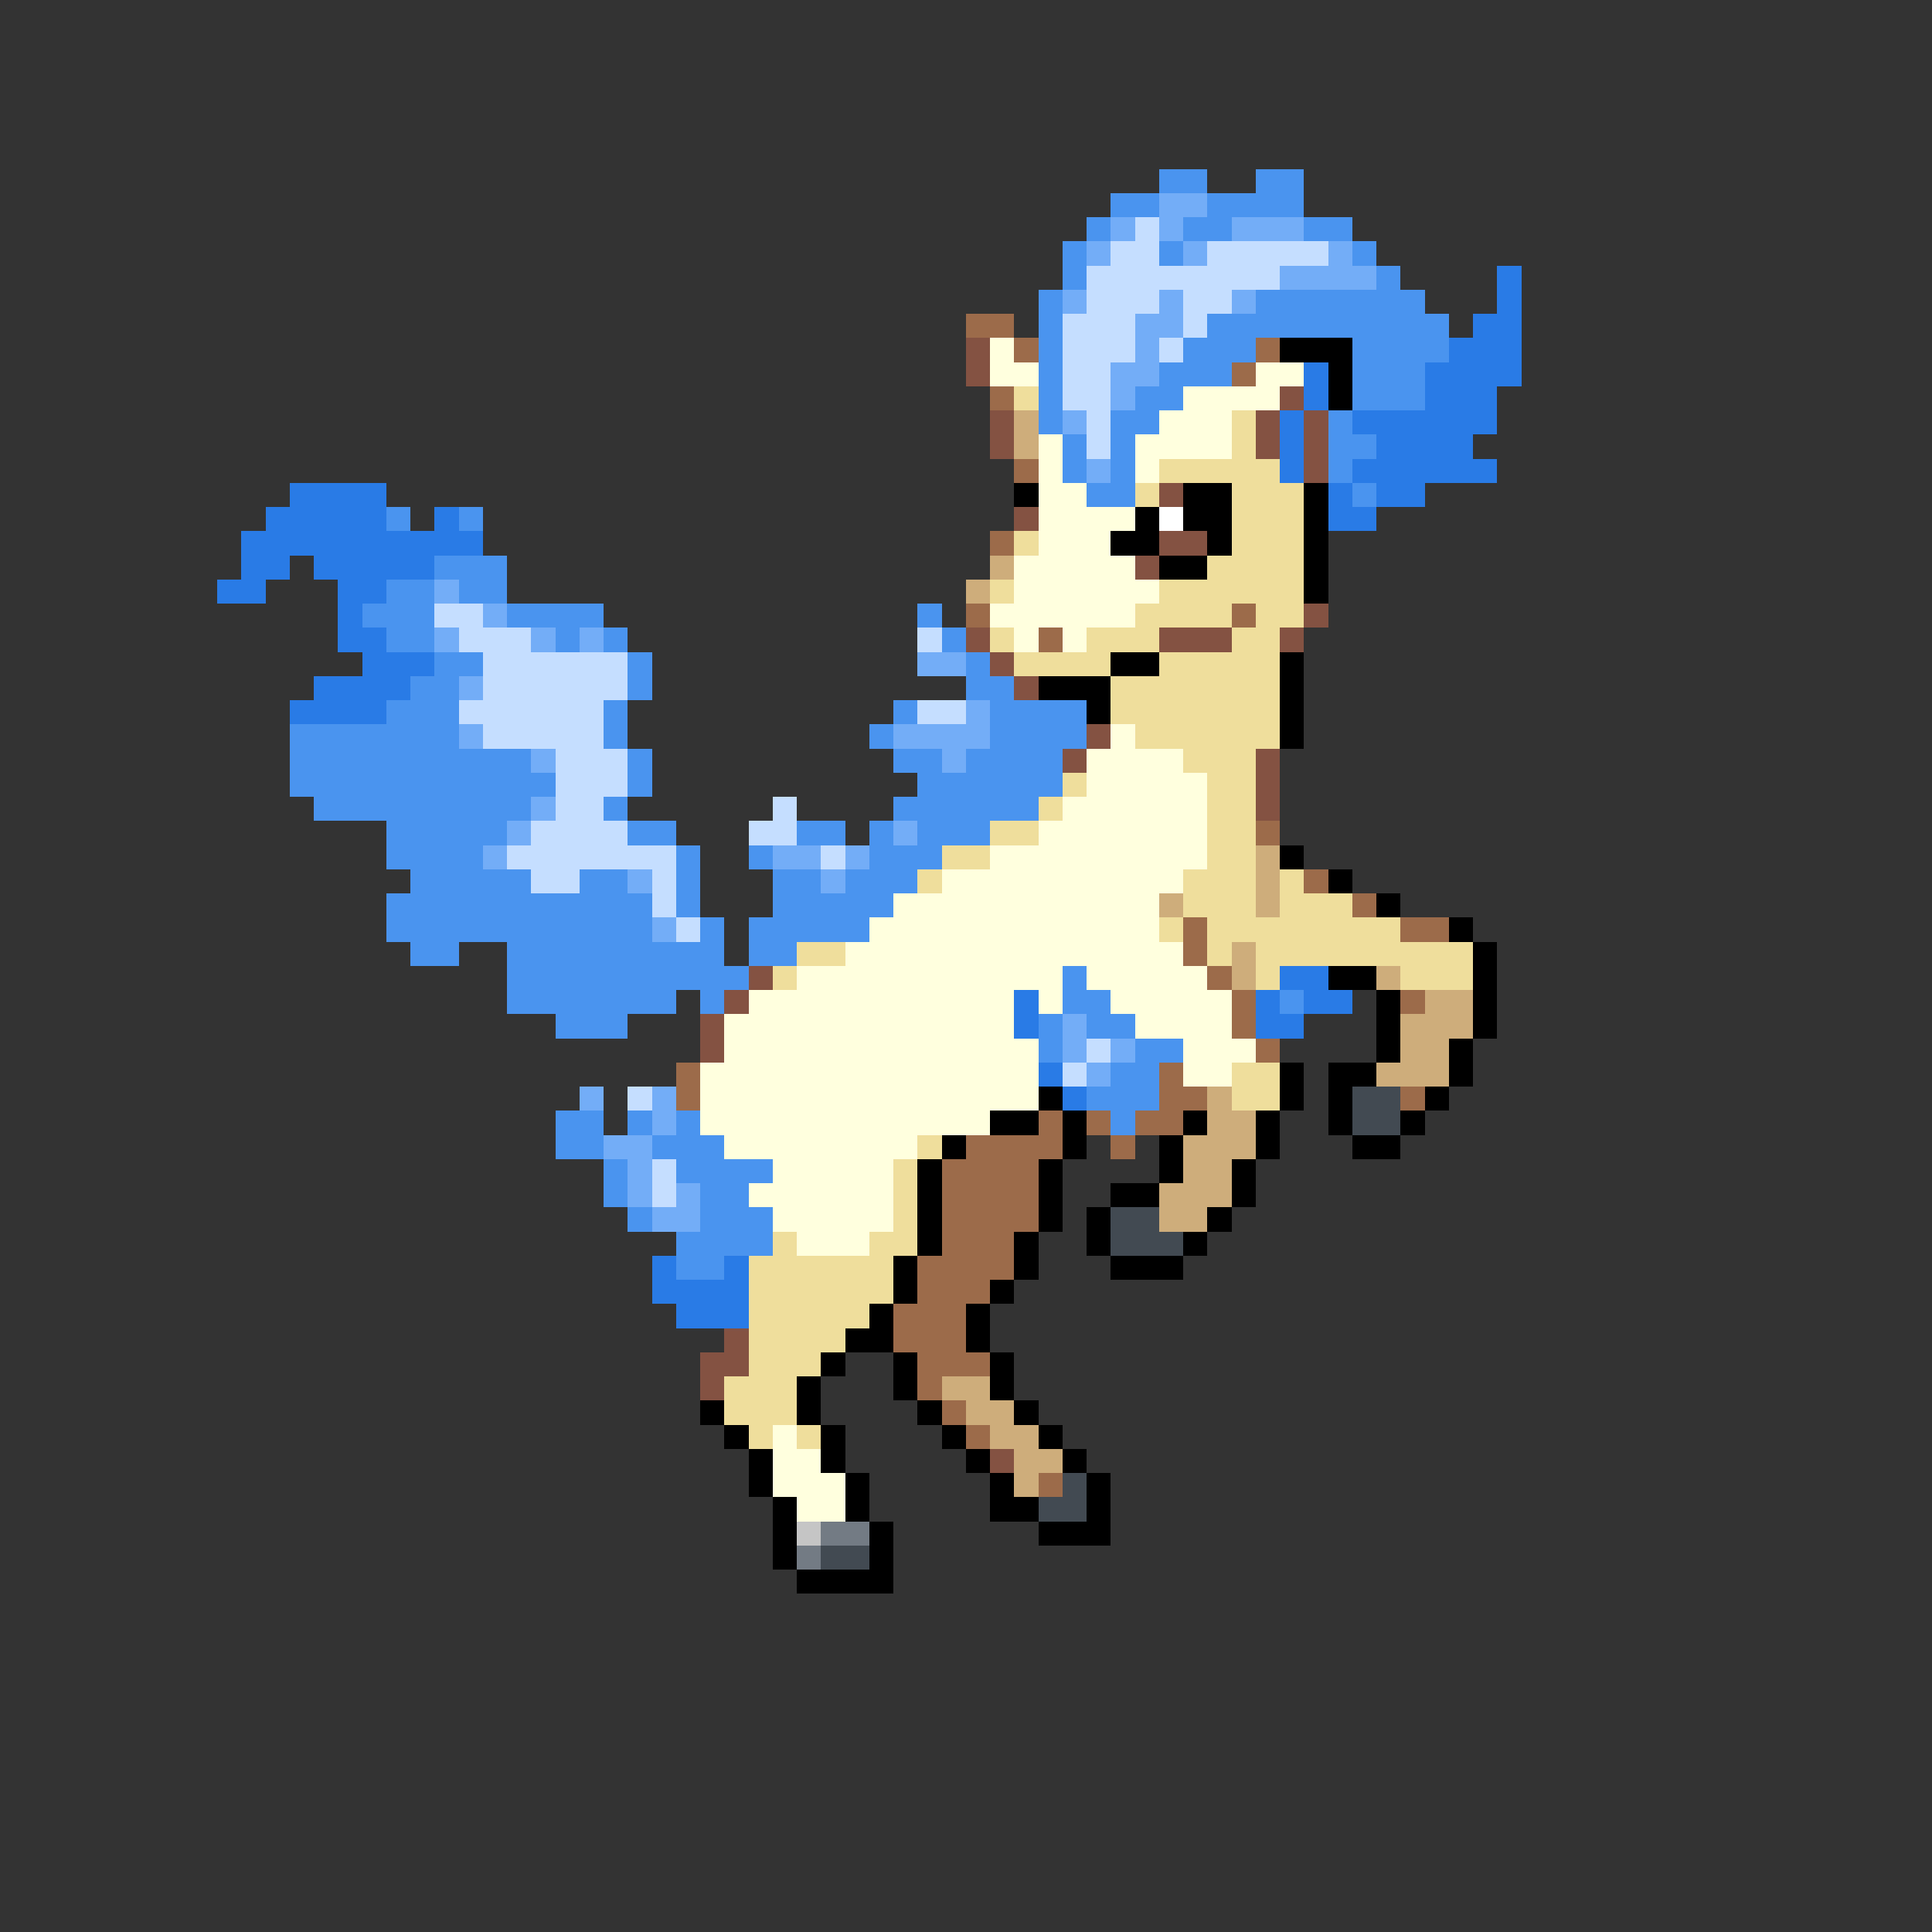 <svg xmlns="http://www.w3.org/2000/svg" viewBox="0 -0.5 80 80" shape-rendering="crispEdges">
<rect x="0" y="-0.5" width="80" height="80" fill="#333333" stroke="none"/>
<path stroke="#4a94ef" d="M48 7h2M52 7h2M46 8h2M50 8h4M45 9h1M49 9h2M54 9h2M44 10h1M48 10h1M56 10h1M44 11h1M57 11h1M43 12h1M52 12h7M43 13h1M50 13h10M43 14h1M49 14h3M56 14h4M43 15h1M48 15h3M56 15h3M43 16h1M47 16h2M56 16h3M43 17h1M46 17h2M55 17h1M44 18h1M46 18h1M55 18h2M44 19h1M46 19h1M55 19h1M45 20h2M56 20h1M16 21h1M19 21h1M18 23h3M16 24h2M19 24h2M15 25h3M21 25h4M38 25h1M16 26h2M23 26h1M25 26h1M39 26h1M18 27h2M26 27h1M40 27h1M17 28h2M26 28h1M40 28h2M16 29h3M25 29h1M37 29h1M41 29h4M12 30h7M25 30h1M36 30h1M41 30h4M12 31h10M26 31h1M37 31h2M40 31h4M12 32h11M26 32h1M38 32h6M13 33h9M25 33h1M37 33h6M16 34h5M26 34h2M33 34h2M36 34h1M38 34h3M16 35h4M28 35h1M31 35h1M36 35h3M17 36h5M24 36h2M28 36h1M32 36h2M35 36h3M16 37h11M28 37h1M32 37h5M16 38h11M29 38h1M31 38h5M17 39h2M21 39h9M31 39h2M21 40h10M44 40h1M21 41h7M29 41h1M44 41h2M53 41h1M23 42h3M43 42h1M45 42h2M43 43h1M47 43h2M46 44h2M45 45h3M23 46h2M26 46h1M28 46h1M46 46h1M23 47h2M27 47h3M25 48h1M28 48h4M25 49h1M29 49h2M26 50h1M29 50h3M28 51h4M28 52h2" />
<path stroke="#73adf7" d="M48 8h2M46 9h1M48 9h1M51 9h3M45 10h1M49 10h1M55 10h1M53 11h4M44 12h1M48 12h1M51 12h1M47 13h2M47 14h1M46 15h2M46 16h1M44 17h1M45 19h1M18 24h1M20 25h1M18 26h1M22 26h1M24 26h1M38 27h2M19 28h1M40 29h1M19 30h1M37 30h4M22 31h1M39 31h1M22 33h1M21 34h1M37 34h1M20 35h1M32 35h2M35 35h1M26 36h1M34 36h1M27 38h1M44 42h1M44 43h1M46 43h1M45 44h1M24 45h1M27 45h1M27 46h1M25 47h2M26 48h1M26 49h1M28 49h1M27 50h2" />
<path stroke="#c5deff" d="M47 9h1M46 10h2M50 10h5M45 11h8M45 12h3M49 12h2M44 13h3M49 13h1M44 14h3M48 14h1M44 15h2M44 16h2M45 17h1M45 18h1M18 25h2M19 26h3M38 26h1M20 27h6M20 28h6M19 29h6M38 29h2M20 30h5M23 31h3M23 32h3M23 33h2M32 33h1M22 34h4M31 34h2M21 35h7M34 35h1M22 36h2M27 36h1M27 37h1M28 38h1M45 43h1M44 44h1M26 45h1M27 48h1M27 49h1" />
<path stroke="#297be6" d="M62 11h1M62 12h1M61 13h2M60 14h3M54 15h1M59 15h4M54 16h1M59 16h3M53 17h1M56 17h6M53 18h1M57 18h4M53 19h1M56 19h6M12 20h4M55 20h1M57 20h2M11 21h5M18 21h1M55 21h2M10 22h10M10 23h2M13 23h5M9 24h2M14 24h2M14 25h1M14 26h2M15 27h3M13 28h4M12 29h4M53 40h2M42 41h1M52 41h1M54 41h2M42 42h1M52 42h2M43 44h1M44 45h1M27 52h1M30 52h1M27 53h4M28 54h3" />
<path stroke="#9c6b4a" d="M40 13h2M42 14h1M52 14h1M51 15h1M41 16h1M42 19h1M41 22h1M40 25h1M51 25h1M43 26h1M52 34h1M54 36h1M56 37h1M49 38h1M58 38h2M49 39h1M50 40h1M51 41h1M58 41h1M51 42h1M52 43h1M28 44h1M48 44h1M28 45h1M48 45h2M58 45h1M43 46h1M45 46h1M47 46h2M40 47h4M46 47h1M39 48h4M39 49h4M39 50h4M39 51h3M38 52h4M38 53h3M37 54h3M37 55h3M38 56h3M38 57h1M39 58h1M40 59h1M43 61h1" />
<path stroke="#845242" d="M40 14h1M40 15h1M53 16h1M41 17h1M52 17h1M54 17h1M41 18h1M52 18h1M54 18h1M54 19h1M48 20h1M42 21h1M48 22h2M47 23h1M54 25h1M40 26h1M48 26h3M53 26h1M41 27h1M42 28h1M45 30h1M44 31h1M52 31h1M52 32h1M52 33h1M31 40h1M30 41h1M29 42h1M29 43h1M30 55h1M29 56h2M29 57h1M41 60h1" />
<path stroke="#ffffde" d="M41 14h1M41 15h2M52 15h2M49 16h4M48 17h3M43 18h1M47 18h4M43 19h1M47 19h1M43 20h2M43 21h4M43 22h3M42 23h5M42 24h6M41 25h6M42 26h1M44 26h1M46 30h1M45 31h4M45 32h5M44 33h6M43 34h7M41 35h9M39 36h10M37 37h11M36 38h12M35 39h14M33 40h11M45 40h5M31 41h11M43 41h1M46 41h5M30 42h12M47 42h4M30 43h13M49 43h3M29 44h14M49 44h2M29 45h14M29 46h12M30 47h8M32 48h5M31 49h6M32 50h5M33 51h3M32 59h1M32 60h2M32 61h3M33 62h2" />
<path stroke="#000000" d="M53 14h3M55 15h1M55 16h1M42 20h1M49 20h2M54 20h1M47 21h1M49 21h2M54 21h1M46 22h2M50 22h1M54 22h1M48 23h2M54 23h1M54 24h1M46 27h2M53 27h1M43 28h3M53 28h1M45 29h1M53 29h1M53 30h1M53 35h1M55 36h1M57 37h1M60 38h1M61 39h1M55 40h2M61 40h1M57 41h1M61 41h1M57 42h1M61 42h1M57 43h1M60 43h1M53 44h1M55 44h2M60 44h1M43 45h1M53 45h1M55 45h1M59 45h1M41 46h2M44 46h1M49 46h1M52 46h1M55 46h1M58 46h1M39 47h1M44 47h1M48 47h1M52 47h1M56 47h2M38 48h1M43 48h1M48 48h1M51 48h1M38 49h1M43 49h1M46 49h2M51 49h1M38 50h1M43 50h1M45 50h1M50 50h1M38 51h1M42 51h1M45 51h1M49 51h1M37 52h1M42 52h1M46 52h3M37 53h1M41 53h1M36 54h1M40 54h1M35 55h2M40 55h1M34 56h1M37 56h1M41 56h1M33 57h1M37 57h1M41 57h1M29 58h1M33 58h1M38 58h1M42 58h1M30 59h1M34 59h1M39 59h1M43 59h1M31 60h1M34 60h1M40 60h1M44 60h1M31 61h1M35 61h1M41 61h1M45 61h1M32 62h1M35 62h1M41 62h2M45 62h1M32 63h1M36 63h1M43 63h3M32 64h1M36 64h1M33 65h4" />
<path stroke="#efde9c" d="M42 16h1M51 17h1M51 18h1M48 19h5M47 20h1M51 20h3M51 21h3M42 22h1M51 22h3M50 23h4M41 24h1M48 24h6M47 25h4M52 25h2M41 26h1M45 26h3M51 26h2M42 27h4M48 27h5M46 28h7M46 29h7M47 30h6M49 31h3M44 32h1M50 32h2M43 33h1M50 33h2M41 34h2M50 34h2M39 35h2M50 35h2M38 36h1M49 36h3M53 36h1M49 37h3M53 37h3M48 38h1M50 38h8M33 39h2M50 39h1M52 39h9M32 40h1M52 40h1M58 40h3M51 44h2M51 45h2M38 47h1M37 48h1M37 49h1M37 50h1M32 51h1M36 51h2M31 52h6M31 53h6M31 54h5M31 55h4M31 56h3M30 57h3M30 58h3M31 59h1M33 59h1" />
<path stroke="#cead7b" d="M42 17h1M42 18h1M41 23h1M40 24h1M52 35h1M52 36h1M48 37h1M52 37h1M51 39h1M51 40h1M57 40h1M59 41h2M58 42h3M58 43h2M57 44h3M50 45h1M50 46h2M49 47h3M49 48h2M48 49h3M48 50h2M39 57h2M40 58h2M41 59h2M42 60h2M42 61h1" />
<path stroke="#ffffff" d="M48 21h1" />
<path stroke="#424a52" d="M56 45h2M56 46h2M46 50h2M46 51h3M44 61h1M43 62h2M34 64h2" />
<path stroke="#c5c5c5" d="M33 63h1" />
<path stroke="#737b84" d="M34 63h2M33 64h1" />
</svg>